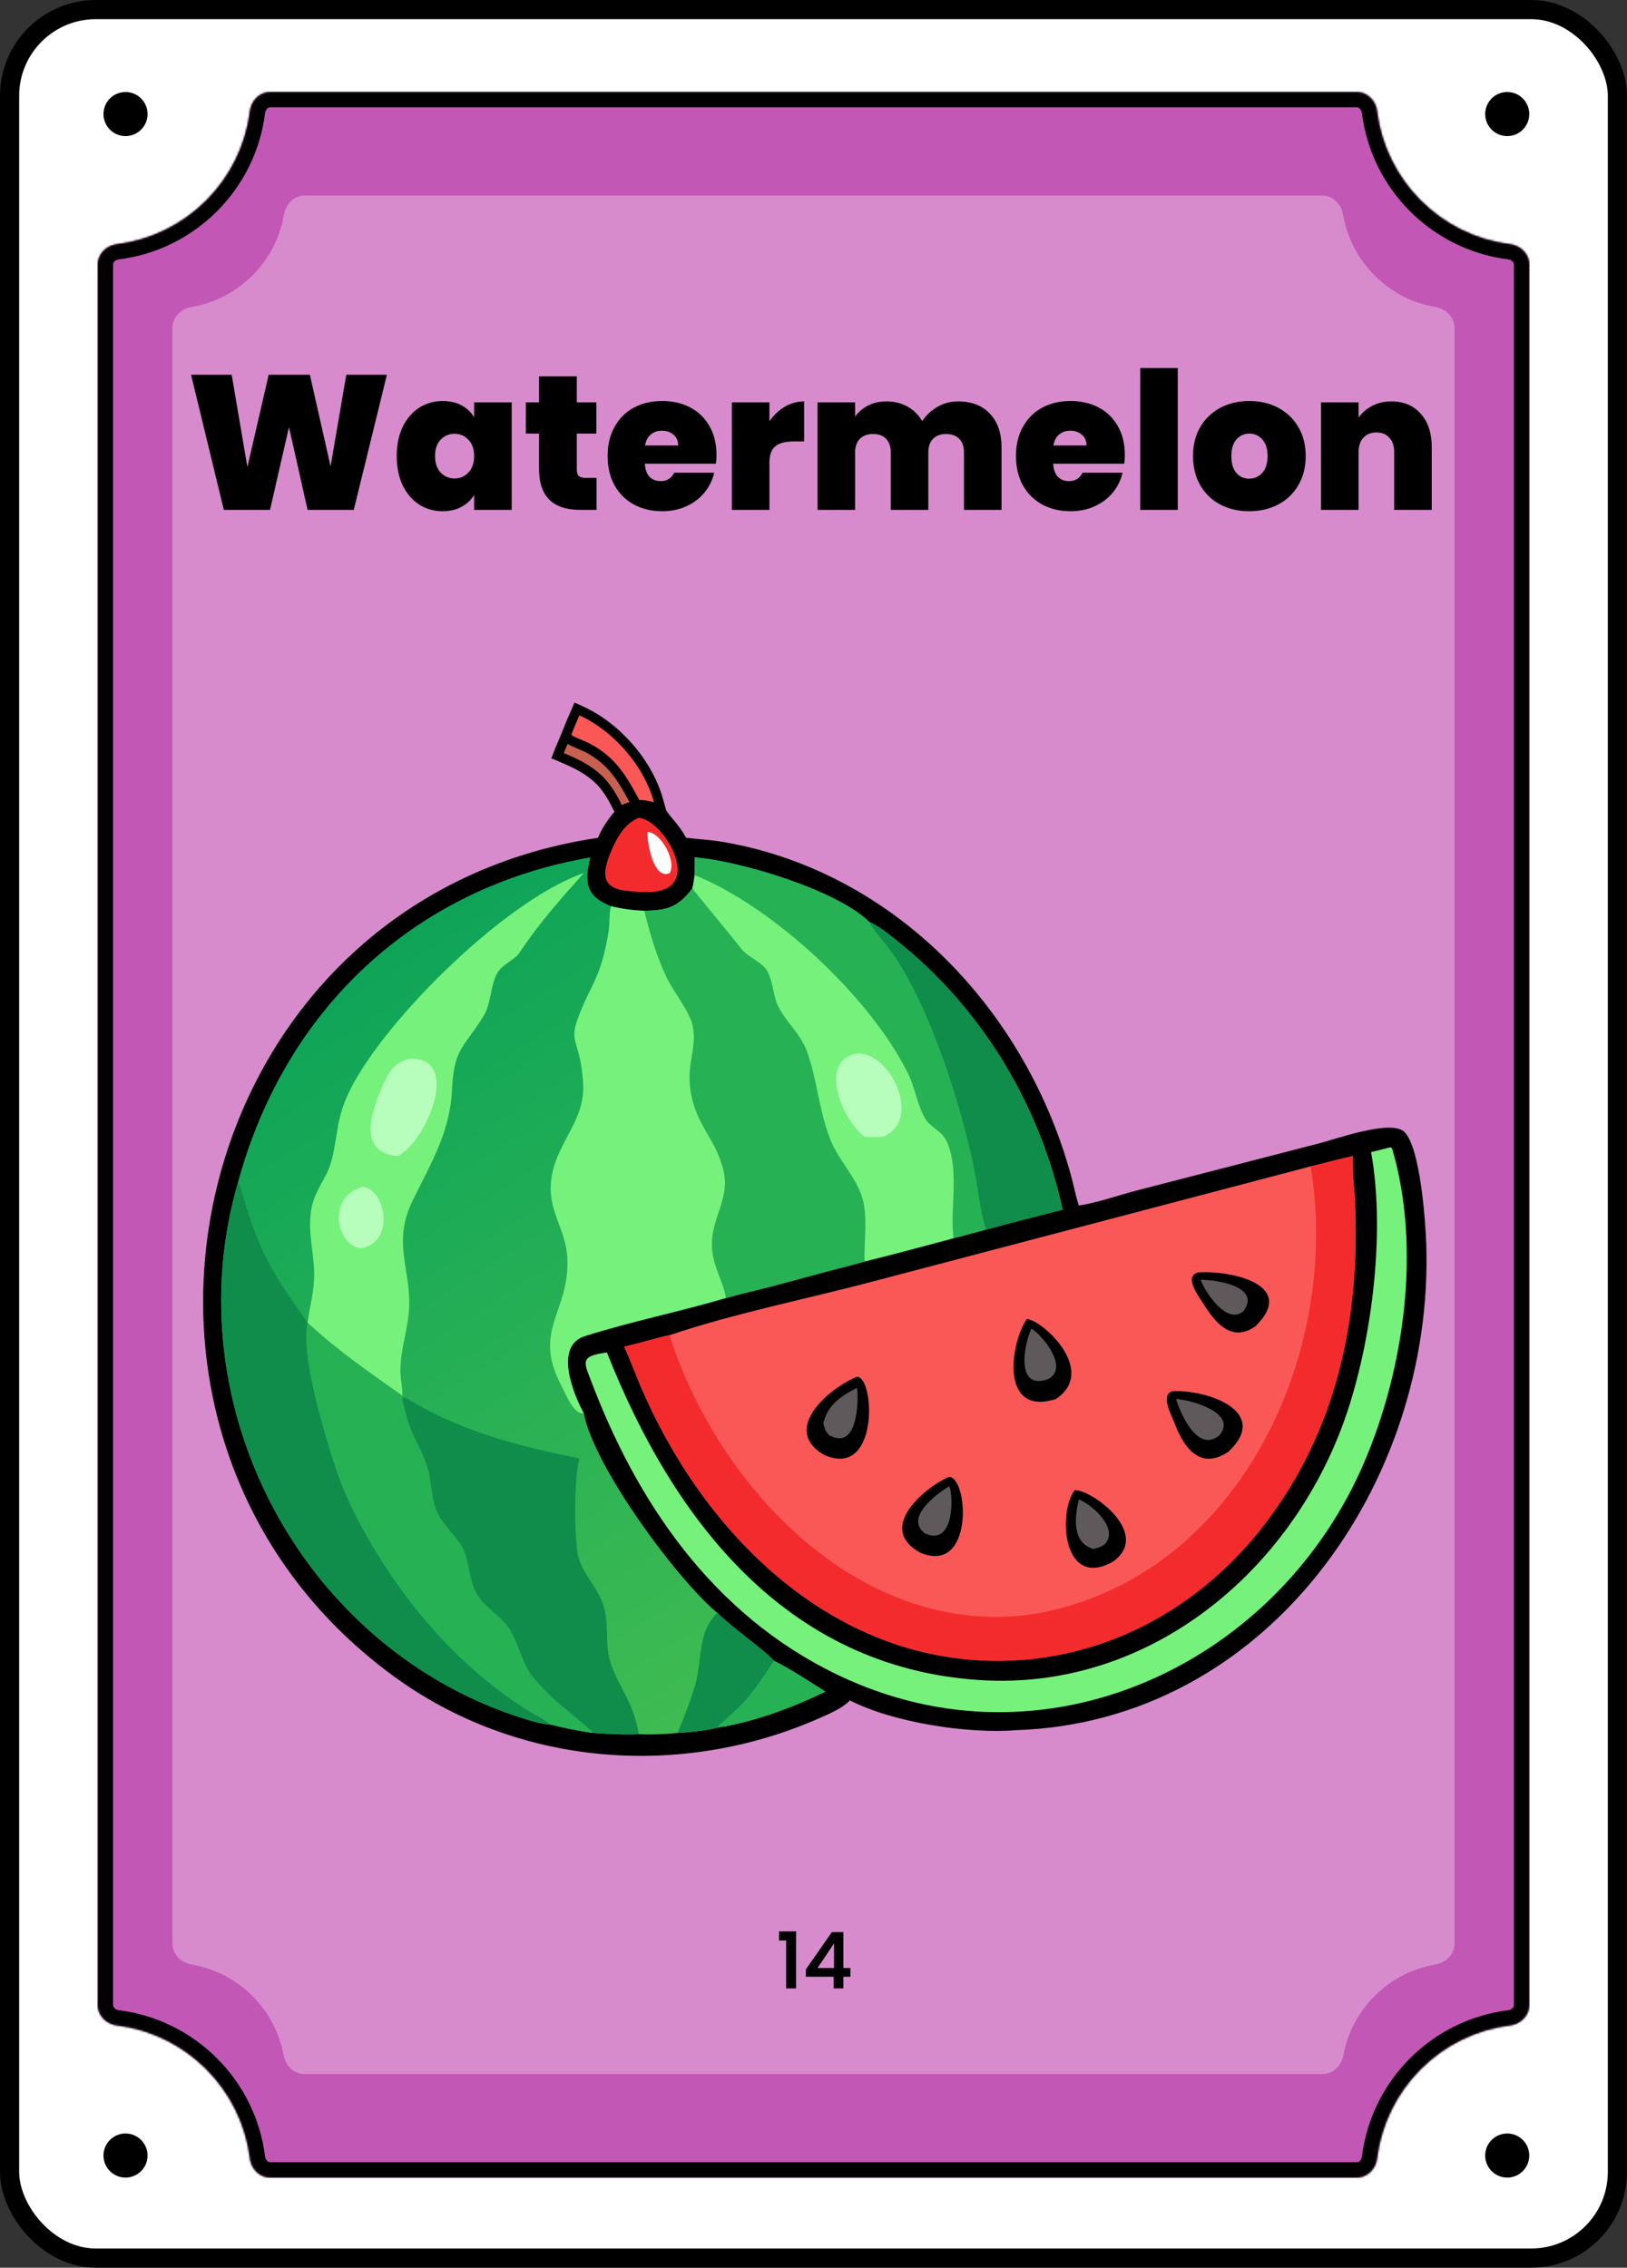 <svg width="849" height="1183" viewBox="0 0 849 1183" fill="none" xmlns="http://www.w3.org/2000/svg">
<rect x="0" y="0" width="849" height="1183" fill="#333333" stroke="none"/>
<rect x="5" y="5" width="839" height="1173" rx="45" fill="white"/>
<rect x="5" y="5" width="839" height="1173" rx="45" stroke="black" stroke-width="10"/>
<circle cx="786.5" cy="1124.5" r="11.5" fill="black"/>
<circle cx="786.5" cy="59.5" r="11.5" fill="black"/>
<path d="M77 1124.5C77 1130.85 71.851 1136 65.5 1136C59.149 1136 54 1130.85 54 1124.5C54 1118.15 59.149 1113 65.5 1113C71.851 1113 77 1118.15 77 1124.5Z" fill="black"/>
<path d="M77 59.5C77 65.851 71.851 71 65.5 71C59.149 71 54 65.851 54 59.5C54 53.149 59.149 48 65.5 48C71.851 48 77 53.149 77 59.5Z" fill="black"/>
<mask id="path-6-inside-1_1_3452" fill="white">
<path d="M708 48C713.523 48 717.934 52.5 718.616 57.98C723.122 94.183 751.817 122.878 788.02 127.384C793.5 128.066 798 132.477 798 138V1046C798 1051.52 793.5 1055.93 788.02 1056.62C751.817 1061.12 723.122 1089.82 718.616 1126.02C717.934 1131.5 713.523 1136 708 1136H141C135.477 1136 131.066 1131.5 130.384 1126.02C125.878 1089.82 97.183 1061.12 60.98 1056.62C55.5 1055.93 51 1051.52 51 1046V138C51 132.477 55.5 128.066 60.98 127.384C97.183 122.878 125.878 94.183 130.384 57.98C131.066 52.5 135.477 48 141 48H708Z"/>
</mask>
<path d="M708 48C713.523 48 717.934 52.5 718.616 57.98C723.122 94.183 751.817 122.878 788.02 127.384C793.5 128.066 798 132.477 798 138V1046C798 1051.52 793.5 1055.93 788.02 1056.62C751.817 1061.12 723.122 1089.82 718.616 1126.02C717.934 1131.5 713.523 1136 708 1136H141C135.477 1136 131.066 1131.5 130.384 1126.02C125.878 1089.82 97.183 1061.12 60.98 1056.62C55.5 1055.93 51 1051.52 51 1046V138C51 132.477 55.5 128.066 60.98 127.384C97.183 122.878 125.878 94.183 130.384 57.98C131.066 52.5 135.477 48 141 48H708Z" fill="#C357B5"/>
<path d="M130.384 1126.02L138.322 1125.03L130.384 1126.02ZM718.616 1126.02L710.678 1125.03L718.616 1126.02ZM788.02 1056.62L789.008 1064.56L788.02 1056.62ZM718.616 57.98L726.555 56.992L718.616 57.98ZM718.616 57.98L710.678 58.968C715.635 98.806 747.194 130.365 787.032 135.322L788.02 127.384L789.008 119.445C756.44 115.392 730.608 89.56 726.555 56.992L718.616 57.98ZM798 138H790V1046H798H806V138H798ZM788.02 1056.62L787.032 1048.68C747.194 1053.64 715.635 1085.19 710.678 1125.03L718.616 1126.02L726.555 1127.01C730.608 1094.44 756.44 1068.61 789.008 1064.56L788.02 1056.62ZM708 1136V1128H141V1136V1144H708V1136ZM130.384 1126.02L138.322 1125.03C133.365 1085.19 101.806 1053.64 61.968 1048.68L60.98 1056.62L59.992 1064.56C92.56 1068.61 118.392 1094.44 122.445 1127.01L130.384 1126.02ZM51 1046H59V138H51H43V1046H51ZM60.98 127.384L61.968 135.322C101.806 130.365 133.365 98.806 138.322 58.968L130.384 57.98L122.445 56.992C118.392 89.56 92.56 115.392 59.992 119.445L60.98 127.384ZM141 48V56H708V48V40H141V48ZM130.384 57.98L138.322 58.968C138.438 58.039 138.872 57.231 139.427 56.696C139.954 56.189 140.494 56 141 56V48V40C130.84 40 123.547 48.133 122.445 56.992L130.384 57.98ZM51 138H59C59 137.494 59.189 136.954 59.696 136.427C60.231 135.872 61.039 135.438 61.968 135.322L60.98 127.384L59.992 119.445C51.133 120.547 43 127.84 43 138H51ZM60.98 1056.62L61.968 1048.68C61.039 1048.56 60.231 1048.13 59.696 1047.57C59.189 1047.05 59 1046.51 59 1046H51H43C43 1056.16 51.133 1063.45 59.992 1064.56L60.98 1056.62ZM141 1136V1128C140.494 1128 139.954 1127.81 139.427 1127.3C138.872 1126.77 138.438 1125.96 138.322 1125.03L130.384 1126.02L122.445 1127.01C123.547 1135.87 130.84 1144 141 1144V1136ZM718.616 1126.02L710.678 1125.03C710.562 1125.96 710.128 1126.77 709.573 1127.3C709.046 1127.81 708.506 1128 708 1128V1136V1144C718.16 1144 725.453 1135.87 726.555 1127.01L718.616 1126.02ZM798 1046H790C790 1046.51 789.811 1047.05 789.304 1047.57C788.769 1048.13 787.961 1048.56 787.032 1048.68L788.02 1056.62L789.008 1064.56C797.867 1063.45 806 1056.16 806 1046H798ZM788.02 127.384L787.032 135.322C787.961 135.438 788.769 135.872 789.304 136.427C789.811 136.954 790 137.494 790 138H798H806C806 127.84 797.867 120.547 789.008 119.445L788.02 127.384ZM718.616 57.98L726.555 56.992C725.453 48.133 718.16 40 708 40V48V56C708.506 56 709.046 56.189 709.573 56.696C710.128 57.231 710.562 58.039 710.678 58.968L718.616 57.98Z" fill="black" mask="url(#path-6-inside-1_1_3452)"/>
<path d="M690 102C695.523 102 699.911 106.512 700.837 111.957C705.019 136.563 724.437 155.981 749.043 160.163C754.488 161.089 759 165.477 759 171V1014C759 1019.52 754.488 1023.91 749.043 1024.84C724.711 1028.97 705.454 1048 700.984 1072.22C699.993 1077.59 695.633 1082 690.175 1082H158.825C153.367 1082 149.007 1077.59 148.016 1072.22C143.546 1048 124.288 1028.97 99.957 1024.84C94.512 1023.91 90 1019.52 90 1014V171C90 165.477 94.512 161.089 99.957 160.163C124.563 155.981 143.981 136.563 148.163 111.957C149.089 106.512 153.477 102 159 102H690Z" fill="#D78BCD"/>
<mask id="path-9-outside-2_1_3452" maskUnits="userSpaceOnUse" x="406" y="1007" width="38" height="31" fill="black">
<rect fill="white" x="406" y="1007" width="38" height="31"/>
<path d="M406.8 1012V1007.84H415.12V1037H410.52V1012H406.8ZM420.824 1030.92V1027.48L434.264 1008.2H439.784V1026.96H443.504V1030.92H439.784V1037H435.304V1030.92H420.824ZM435.504 1012.84L426.064 1026.96H435.504V1012.84Z"/>
</mask>
<path d="M406.8 1012V1007.84H415.12V1037H410.52V1012H406.8ZM420.824 1030.92V1027.48L434.264 1008.2H439.784V1026.96H443.504V1030.92H439.784V1037H435.304V1030.92H420.824ZM435.504 1012.84L426.064 1026.96H435.504V1012.84Z" fill="black"/>
<path d="M406.8 1012H406.5V1012.3H406.8V1012ZM406.8 1007.84V1007.54H406.5V1007.84H406.8ZM415.12 1007.84H415.42V1007.54H415.12V1007.84ZM415.12 1037V1037.3H415.42V1037H415.12ZM410.52 1037H410.22V1037.3H410.52V1037ZM410.52 1012H410.82V1011.7H410.52V1012ZM406.8 1012H407.1V1007.84H406.8H406.5V1012H406.8ZM406.8 1007.84V1008.14H415.12V1007.84V1007.54H406.8V1007.84ZM415.12 1007.84H414.82V1037H415.12H415.42V1007.84H415.12ZM415.12 1037V1036.7H410.52V1037V1037.3H415.12V1037ZM410.52 1037H410.82V1012H410.52H410.22V1037H410.52ZM410.52 1012V1011.7H406.8V1012V1012.3H410.52V1012ZM420.824 1030.92H420.524V1031.22H420.824V1030.92ZM420.824 1027.48L420.578 1027.31L420.524 1027.39V1027.48H420.824ZM434.264 1008.2V1007.9H434.108L434.018 1008.03L434.264 1008.2ZM439.784 1008.2H440.084V1007.9H439.784V1008.2ZM439.784 1026.96H439.484V1027.26H439.784V1026.96ZM443.504 1026.96H443.804V1026.66H443.504V1026.96ZM443.504 1030.92V1031.22H443.804V1030.92H443.504ZM439.784 1030.92V1030.62H439.484V1030.92H439.784ZM439.784 1037V1037.3H440.084V1037H439.784ZM435.304 1037H435.004V1037.3H435.304V1037ZM435.304 1030.92H435.604V1030.62H435.304V1030.92ZM435.504 1012.84H435.804V1011.85L435.255 1012.67L435.504 1012.84ZM426.064 1026.96L425.815 1026.79L425.503 1027.26H426.064V1026.96ZM435.504 1026.96V1027.26H435.804V1026.96H435.504ZM420.824 1030.92H421.124V1027.48H420.824H420.524V1030.92H420.824ZM420.824 1027.48L421.07 1027.65L434.51 1008.37L434.264 1008.2L434.018 1008.03L420.578 1027.31L420.824 1027.48ZM434.264 1008.2V1008.5H439.784V1008.2V1007.9H434.264V1008.2ZM439.784 1008.2H439.484V1026.96H439.784H440.084V1008.2H439.784ZM439.784 1026.96V1027.26H443.504V1026.96V1026.66H439.784V1026.96ZM443.504 1026.96H443.204V1030.92H443.504H443.804V1026.96H443.504ZM443.504 1030.92V1030.62H439.784V1030.92V1031.22H443.504V1030.92ZM439.784 1030.92H439.484V1037H439.784H440.084V1030.92H439.784ZM439.784 1037V1036.7H435.304V1037V1037.3H439.784V1037ZM435.304 1037H435.604V1030.92H435.304H435.004V1037H435.304ZM435.304 1030.92V1030.62H420.824V1030.92V1031.22H435.304V1030.92ZM435.504 1012.84L435.255 1012.67L425.815 1026.79L426.064 1026.96L426.314 1027.13L435.754 1013.01L435.504 1012.84ZM426.064 1026.96V1027.26H435.504V1026.96V1026.66H426.064V1026.96ZM435.504 1026.96H435.804V1012.84H435.504H435.204V1026.96H435.504Z" fill="black" mask="url(#path-9-outside-2_1_3452)"/>
<path d="M201.9 195.5L184.6 266H160.5L150.8 222.8L140.9 266H116.8L99.7 195.5H120.9L129.1 243.7L140.2 195.5H161.7L172.5 243.3L180.7 195.5H201.9ZM207.017 237.9C207.017 232.1 208.051 227.033 210.117 222.7C212.251 218.367 215.117 215.033 218.717 212.7C222.384 210.367 226.451 209.2 230.917 209.2C234.784 209.2 238.117 209.967 240.917 211.5C243.717 213.033 245.884 215.1 247.417 217.7V209.9H267.017V266H247.417V258.2C245.884 260.8 243.684 262.867 240.817 264.4C238.017 265.933 234.717 266.7 230.917 266.7C226.451 266.7 222.384 265.533 218.717 263.2C215.117 260.867 212.251 257.533 210.117 253.2C208.051 248.8 207.017 243.7 207.017 237.9ZM247.417 237.9C247.417 234.3 246.417 231.467 244.417 229.4C242.484 227.333 240.084 226.3 237.217 226.3C234.284 226.3 231.851 227.333 229.917 229.4C227.984 231.4 227.017 234.233 227.017 237.9C227.017 241.5 227.984 244.367 229.917 246.5C231.851 248.567 234.284 249.6 237.217 249.6C240.084 249.6 242.484 248.567 244.417 246.5C246.417 244.433 247.417 241.567 247.417 237.9ZM311.286 249.3V266H302.786C288.453 266 281.286 258.9 281.286 244.7V226.2H274.386V209.9H281.286V196.3H300.986V209.9H311.186V226.2H300.986V245C300.986 246.533 301.319 247.633 301.986 248.3C302.719 248.967 303.919 249.3 305.586 249.3H311.286ZM373.876 237.3C373.876 238.833 373.776 240.367 373.576 241.9H336.476C336.676 244.967 337.509 247.267 338.976 248.8C340.509 250.267 342.442 251 344.776 251C348.042 251 350.376 249.533 351.776 246.6H372.676C371.809 250.467 370.109 253.933 367.576 257C365.109 260 361.976 262.367 358.176 264.1C354.376 265.833 350.176 266.7 345.576 266.7C340.042 266.7 335.109 265.533 330.776 263.2C326.509 260.867 323.142 257.533 320.676 253.2C318.276 248.867 317.076 243.767 317.076 237.9C317.076 232.033 318.276 226.967 320.676 222.7C323.076 218.367 326.409 215.033 330.676 212.7C335.009 210.367 339.976 209.2 345.576 209.2C351.109 209.2 356.009 210.333 360.276 212.6C364.542 214.867 367.876 218.133 370.276 222.4C372.676 226.6 373.876 231.567 373.876 237.3ZM353.876 232.4C353.876 230 353.076 228.133 351.476 226.8C349.876 225.4 347.876 224.7 345.476 224.7C343.076 224.7 341.109 225.367 339.576 226.7C338.042 227.967 337.042 229.867 336.576 232.4H353.876ZM401.497 219.8C403.697 216.6 406.364 214.067 409.497 212.2C412.63 210.333 415.997 209.4 419.597 209.4V230.3H414.097C409.83 230.3 406.664 231.133 404.597 232.8C402.53 234.467 401.497 237.367 401.497 241.5V266H381.897V209.9H401.497V219.8ZM499.923 209.4C506.99 209.4 512.523 211.533 516.523 215.8C520.59 220.067 522.623 225.9 522.623 233.3V266H503.023V235.9C503.023 232.9 502.19 230.567 500.523 228.9C498.857 227.233 496.59 226.4 493.723 226.4C490.857 226.4 488.59 227.233 486.923 228.9C485.257 230.567 484.423 232.9 484.423 235.9V266H464.823V235.9C464.823 232.9 463.99 230.567 462.323 228.9C460.723 227.233 458.49 226.4 455.623 226.4C452.69 226.4 450.39 227.233 448.723 228.9C447.057 230.567 446.223 232.9 446.223 235.9V266H426.623V209.9H446.223V217.3C447.957 214.9 450.19 213 452.923 211.6C455.723 210.133 458.923 209.4 462.523 209.4C466.657 209.4 470.323 210.3 473.523 212.1C476.79 213.9 479.357 216.433 481.223 219.7C483.223 216.633 485.857 214.167 489.123 212.3C492.39 210.367 495.99 209.4 499.923 209.4ZM586.962 237.3C586.962 238.833 586.862 240.367 586.662 241.9H549.562C549.762 244.967 550.595 247.267 552.062 248.8C553.595 250.267 555.528 251 557.862 251C561.128 251 563.462 249.533 564.862 246.6H585.762C584.895 250.467 583.195 253.933 580.662 257C578.195 260 575.062 262.367 571.262 264.1C567.462 265.833 563.262 266.7 558.662 266.7C553.128 266.7 548.195 265.533 543.862 263.2C539.595 260.867 536.228 257.533 533.762 253.2C531.362 248.867 530.162 243.767 530.162 237.9C530.162 232.033 531.362 226.967 533.762 222.7C536.162 218.367 539.495 215.033 543.762 212.7C548.095 210.367 553.062 209.2 558.662 209.2C564.195 209.2 569.095 210.333 573.362 212.6C577.628 214.867 580.962 218.133 583.362 222.4C585.762 226.6 586.962 231.567 586.962 237.3ZM566.962 232.4C566.962 230 566.162 228.133 564.562 226.8C562.962 225.4 560.962 224.7 558.562 224.7C556.162 224.7 554.195 225.367 552.662 226.7C551.128 227.967 550.128 229.867 549.662 232.4H566.962ZM614.583 192V266H594.983V192H614.583ZM651.845 266.7C646.245 266.7 641.211 265.533 636.745 263.2C632.345 260.867 628.878 257.533 626.345 253.2C623.811 248.867 622.545 243.767 622.545 237.9C622.545 232.1 623.811 227.033 626.345 222.7C628.945 218.367 632.445 215.033 636.845 212.7C641.311 210.367 646.345 209.2 651.945 209.2C657.545 209.2 662.545 210.367 666.945 212.7C671.411 215.033 674.911 218.367 677.445 222.7C680.045 227.033 681.345 232.1 681.345 237.9C681.345 243.7 680.045 248.8 677.445 253.2C674.911 257.533 671.411 260.867 666.945 263.2C662.478 265.533 657.445 266.7 651.845 266.7ZM651.845 249.7C654.578 249.7 656.845 248.7 658.645 246.7C660.511 244.633 661.445 241.7 661.445 237.9C661.445 234.1 660.511 231.2 658.645 229.2C656.845 227.2 654.611 226.2 651.945 226.2C649.278 226.2 647.045 227.2 645.245 229.2C643.445 231.2 642.545 234.1 642.545 237.9C642.545 241.767 643.411 244.7 645.145 246.7C646.878 248.7 649.111 249.7 651.845 249.7ZM726.019 209.4C732.485 209.4 737.619 211.567 741.419 215.9C745.219 220.167 747.119 225.967 747.119 233.3V266H727.519V235.9C727.519 232.7 726.685 230.2 725.019 228.4C723.352 226.533 721.119 225.6 718.319 225.6C715.385 225.6 713.085 226.533 711.419 228.4C709.752 230.2 708.919 232.7 708.919 235.9V266H689.319V209.9H708.919V217.9C710.652 215.367 712.985 213.333 715.919 211.8C718.852 210.2 722.219 209.4 726.019 209.4Z" fill="black"/>
<path d="M300.266 368C316.071 371.143 332.904 389.742 339.926 403.664C342.268 408.31 345.053 419.129 347.334 422.398C351.393 428.213 354.186 430.037 358.008 437.066C364.744 437.829 371.237 438.152 377.967 439.327C467.898 455.03 536.254 528.391 559.224 614.575C560.498 619.359 561.425 624.203 562.928 628.895C572.343 627.588 584.646 623.166 594.244 620.769L688.248 596.492C696.743 594.327 726.018 583.775 732.844 590.502C741.23 598.765 743.873 637.716 744.252 649.231C748.352 773.81 661.08 898.38 530.053 902.601C505.047 904.599 466.069 898.622 443.505 887.077C439.512 891.176 432.871 894.008 427.628 896.32C355.182 928.285 269.865 921.521 205.464 874.491C32.316 748.054 96.25 469.12 312.032 437.066C314.364 431.437 317.832 426.555 321.886 422.059C308.589 400.315 292.857 399.441 289.312 394.695C289.609 391.136 298.214 371.097 300.266 368Z" fill="black"/>
<path d="M362.488 447.289C385.081 448.889 436.489 464.069 453.604 480.964C459.311 483.398 467.165 490.019 472.093 494.111C513.908 528.834 542.872 577.951 554.449 631.017C541.308 634.488 527.731 637.783 514.694 641.397C509.085 642.917 503.225 644.6 497.588 645.916C482.341 650.047 466.514 654.254 451.192 658.063C445.333 659.85 438.815 661.369 432.849 662.947L402.499 671.104C394.615 673.145 386.621 674.94 378.791 677.137C354.493 684.316 329.308 689.362 305.181 697.001C288.895 702.156 299.179 727.434 304.657 737.335C309.981 765.429 353.846 824.579 374.301 841.387C382.338 849.388 398.837 860.704 403.847 866.394C410.685 869.648 423.927 878.117 430.66 882.497C413.016 891.022 393.707 898.204 374.301 901.271C369.53 902.668 358.752 903.827 353.586 904.062C347.592 904.636 339.179 905.062 333.307 904.678C326.809 905.134 316.488 904.516 309.84 904.062C302.529 903.166 294.152 901.372 287.02 899.604C283.62 899.537 278.214 898.082 274.901 897.069C158.107 861.352 90.28 733.74 124.092 617.142C148.539 526.567 216.223 463.096 308.03 447.289C304.944 460.012 305.526 467.556 318.944 472.778C324.01 474.038 330.944 475.044 336.184 475.1C347.911 475.084 354.016 473.204 361.268 463.509C361.903 461.035 362.145 459.051 362.488 456.525C362.416 453.701 362.641 449.764 362.488 447.289Z" fill="url(#paint0_linear_1_3452)"/>
<path d="M362.487 447.289C385.08 448.889 436.488 464.069 453.603 480.964C459.311 483.398 467.165 490.019 472.092 494.111C513.907 528.834 542.872 577.951 554.448 631.017C541.308 634.488 527.731 637.783 514.693 641.397C509.084 642.917 503.224 644.6 497.587 645.916C482.34 650.047 466.513 654.254 451.191 658.063C445.333 659.85 438.815 661.369 432.849 662.947L402.498 671.104C394.614 673.145 386.621 674.94 378.79 677.137C377.635 668.508 371.115 659.668 371.478 648.205C371.907 634.68 380.597 625.029 377.695 611.464C373.944 593.933 362.734 587.462 360.169 567.799C358.389 554.156 363.978 546.247 361.347 534.644C359.771 527.693 351.192 517.032 347.742 509.692C342.319 498.145 339.306 487.417 336.183 475.1C347.911 475.084 354.016 473.204 361.268 463.509C361.903 461.035 362.144 459.051 362.487 456.525C362.416 453.701 362.64 449.764 362.487 447.289Z" fill="#27B155"/>
<path d="M361.268 463.509C369.737 474.083 378.598 484.545 387.025 495.184C390.273 499.283 397.014 501.513 399.986 505.999C403.295 510.832 403.412 519.497 405.905 524.641C410.055 533.2 417.461 538.851 420.959 548.19C426.314 562.489 427.106 578.095 432.998 593.732C437.408 605.433 447.129 614.185 450.234 625.837C452.864 635.71 450.755 647.597 451.191 658.063C445.333 659.85 438.815 661.369 432.849 662.947L402.498 671.104C394.614 673.145 386.621 674.94 378.79 677.137C377.635 668.507 371.115 659.668 371.478 648.205C371.907 634.68 380.597 625.029 377.695 611.464C373.944 593.933 362.734 587.462 360.169 567.799C358.389 554.156 363.978 546.247 361.347 534.644C359.771 527.693 351.192 517.032 347.742 509.692C342.319 498.145 339.306 487.417 336.183 475.1C347.911 475.084 354.016 473.204 361.268 463.509Z" fill="#27B155"/>
<path d="M362.487 456.525C403.487 473.023 454.509 520.462 473.999 560.417C477.45 567.491 478.598 576.068 482.47 583.024C485.328 588.477 491.69 589.395 494.567 596.69C500.631 612.063 495.538 631.639 497.587 645.916C482.34 650.047 466.513 654.254 451.191 658.063C450.755 647.597 452.864 635.71 450.234 625.837C447.129 614.185 437.408 605.433 432.999 593.732C427.106 578.095 426.314 562.489 420.959 548.19C417.461 538.851 410.055 533.2 405.905 524.641C403.412 519.497 403.295 510.832 399.986 505.999C397.014 501.513 390.273 499.283 387.025 495.184C378.598 484.545 369.737 474.083 361.268 463.509C361.903 461.035 362.144 459.051 362.487 456.525Z" fill="#76F17B"/>
<path d="M447.151 549.503C465.361 548.797 481.484 585.339 460.535 593.058C457.098 593.214 454.631 593.208 451.191 593.058L450.984 592.902C440.047 584.786 426.203 553.808 447.151 549.503Z" fill="#B7FEBD"/>
<path d="M453.604 480.964C459.311 483.398 467.165 490.019 472.092 494.111C513.907 528.834 542.872 577.951 554.448 631.017C541.308 634.488 527.731 637.782 514.693 641.397C512.047 635.135 510.35 620.522 509.006 613.34C502.495 578.53 483.513 518.025 460.935 491.02C458.944 488.639 454.807 483.595 453.604 480.964Z" fill="#108D4B"/>
<path d="M124.092 617.142C124.622 617.756 125.324 618.682 125.542 619.457C135.022 653.145 141.533 663.048 160.514 690.051C178.617 706.491 191.081 714.648 209.983 728.111C209.579 729.125 209.686 728.585 209.983 729.808C213.667 749.076 218.43 751.133 223.016 765.473C225.574 773.472 224.692 781.917 228.543 789.67C232.187 797.007 239.326 802.006 242.346 809.453C245.298 816.734 244.746 824.61 248.893 831.577C253.309 839.003 261.545 842.927 265.93 849.866C270.64 857.325 272.613 868.415 278.429 875.263C289.655 888.48 298.763 893.774 309.84 904.062C302.529 903.166 294.152 901.372 287.02 899.604C283.62 899.537 278.214 898.082 274.901 897.069C158.107 861.352 90.28 733.74 124.092 617.142Z" fill="#108D4B"/>
<path d="M160.514 690.051C178.617 706.491 191.08 714.648 209.983 728.111C209.579 729.125 209.686 728.585 209.983 729.808C213.667 749.077 218.429 751.133 223.015 765.473C225.574 773.472 224.692 781.917 228.543 789.67C232.187 797.007 239.326 802.006 242.346 809.454C245.298 816.734 244.746 824.61 248.892 831.577C253.308 839.003 261.545 842.928 265.93 849.867C270.64 857.325 272.613 868.415 278.429 875.263C289.655 888.48 298.763 893.774 309.84 904.063C302.529 903.166 294.152 901.373 287.02 899.604C284.037 896.936 279.572 894.816 276.057 892.662C242.392 872.018 214.171 840.077 194.266 806.332C179.24 780.854 175.25 767.952 167.594 740.848C164.419 729.605 157.517 701.857 160.514 690.051Z" fill="#27B155"/>
<path d="M318.944 472.778C324.01 474.038 330.944 475.044 336.184 475.1C339.307 487.417 342.319 498.145 347.743 509.692C351.192 517.032 359.771 527.693 361.348 534.644C363.978 546.247 358.39 554.156 360.169 567.799C362.734 587.462 373.944 593.933 377.696 611.464C380.598 625.029 371.908 634.68 371.479 648.205C371.116 659.668 377.635 668.508 378.791 677.137C354.493 684.316 329.308 689.362 305.181 697.001C288.895 702.156 299.179 727.434 304.657 737.335C299.27 738.075 295.303 727.294 293.308 723.597C277.182 693.686 297.366 685.086 296.032 656.293C295.323 640.954 285.714 632.043 287.597 615.701C289.82 596.403 305.429 585.112 304.297 565.514C302.557 535.383 292.229 548.625 309.873 512.65C314.149 503.62 316.138 494.978 317.667 485.274C318.033 482.945 317.958 474.205 318.944 472.778Z" fill="#76F17B"/>
<path d="M160.514 690.051C161.608 681.208 164.153 673.045 163.933 664.031C163.654 652.587 160.847 644.117 162.196 632.501C163.444 621.748 170.273 615.088 172.701 606.537C176.082 594.635 175.327 585.595 180.537 573.211C195.933 536.614 262.749 469.753 304.657 455.449C292.309 469.296 281.189 481.738 270.896 497.267C268.732 500.532 261.857 503.495 259.767 507.178C255.638 514.125 256.566 523.207 252.251 530.149C241.777 547.173 236.911 546.469 235.819 569.029C234.763 590.828 224.645 607.285 215.375 626.234C204.902 647.642 213.825 660.706 213.552 680.65C213.363 694.541 207.113 707.254 209.493 721.49C209.727 722.894 210.042 726.778 209.983 728.111C191.081 714.648 178.617 706.491 160.514 690.051Z" fill="#76F17B"/>
<path d="M214.171 552.289C241.244 551.797 222.077 596.06 207.559 603.097C184.567 601.322 195.167 576.203 200.862 563.727C203.514 557.914 207.601 553.234 214.171 552.289Z" fill="#B7FEBD"/>
<path d="M189.053 619.231C200.193 619.158 207.183 646.976 189.053 651.132C176.586 651.589 169.258 624.804 189.053 619.231Z" fill="#B7FEBD"/>
<path d="M209.982 729.808L210.431 728.909C211.787 729.104 213.979 730.587 215.225 731.311C243.018 747.459 271.191 754.553 302.34 760.829C299.528 771.655 299.753 797.269 301.147 808.787C302.413 819.251 310.284 826.079 314.148 835.397C318.541 845.99 315.087 856.88 318.688 867.625C323.317 881.447 330.359 887.129 333.306 904.678C326.809 905.133 316.487 904.516 309.84 904.062C298.763 893.774 289.655 888.48 278.429 875.263C272.613 868.414 270.64 857.325 265.929 849.866C261.545 842.927 253.308 839.002 248.892 831.577C244.746 824.61 245.298 816.734 242.346 809.453C239.326 802.006 232.187 797.007 228.543 789.67C224.692 781.917 225.574 773.472 223.015 765.473C218.429 751.133 213.667 749.076 209.982 729.808Z" fill="#108D4B"/>
<path d="M374.301 841.387C382.338 849.388 398.837 860.704 403.847 866.394C410.685 869.648 423.927 878.117 430.66 882.497C413.016 891.022 393.707 898.204 374.301 901.271C369.53 902.668 358.751 903.827 353.585 904.062C356.986 895.67 360.01 888.191 362.623 879.504C366.732 865.845 363.604 851.786 374.301 841.387Z" fill="#108D4B"/>
<path d="M403.847 866.394C410.685 869.648 423.926 878.117 430.659 882.497C413.016 891.022 393.707 898.204 374.301 901.271C376.046 898.932 383.816 892.507 386.696 889.455C394.165 881.541 397.968 875.078 403.847 866.394Z" fill="#27B155"/>
<path d="M683.939 608.463C691.159 606.804 698.892 604.577 705.929 603.097C705.456 610.543 706.629 618.224 706.989 625.581C709.872 684.433 698.874 741.281 663.903 789.765C628.466 839.402 572.508 869.675 510.888 866.161C427.971 861.435 365.433 796.146 334.404 723.443C331.527 716.705 328.747 709.061 325.697 702.531C333.684 700.765 341.795 698.119 349.492 696.504C382.589 685.27 421.704 677.477 455.961 668.394L683.939 608.463Z" fill="#FA5856"/>
<path d="M683.939 608.463C691.159 606.804 698.892 604.577 705.929 603.097C705.456 610.543 706.629 618.224 706.989 625.581C709.872 684.433 698.874 741.281 663.903 789.765C628.466 839.402 572.508 869.675 510.888 866.161C427.971 861.435 365.433 796.146 334.404 723.443C331.527 716.705 328.747 709.061 325.697 702.531C333.684 700.765 341.795 698.119 349.492 696.504L349.717 697.591C375.14 776.503 449.786 855.245 539.433 842.009C644.944 824.067 700.307 707.658 683.939 608.463Z" fill="#F42B2D"/>
<path d="M447.151 718.217C456.606 718.116 458.845 772.382 429.648 758.787C407.312 745.301 433.239 723.851 447.151 718.217Z" fill="black"/>
<path d="M447.151 724.031C447.856 725.233 449.143 757.867 432.734 748.723C430.588 746.544 430.412 745.423 429.648 742.538C431.728 732.955 438.937 728.23 447.151 724.031Z" fill="#60595B"/>
<path d="M611.732 725.763C629.706 724.84 663.218 736.192 641.195 757.175C626.779 767.133 617.989 755.834 613.112 742.984C611.303 738.22 605.373 727.692 611.732 725.763Z" fill="black"/>
<path d="M613.671 729.807C621.53 730.263 646.013 737.117 636.356 748.722C625.131 758.162 616.199 738.081 613.671 729.807Z" fill="#60595B"/>
<path d="M535.752 688.107C543.717 688.451 572.967 714.952 551.071 729.808C522.077 739.164 526.753 701.763 535.752 688.107Z" fill="black"/>
<path d="M538.249 693.067C544.773 697.388 558.065 714.107 546.658 719.558C529.827 725.393 534.282 701.155 538.249 693.067Z" fill="#60595B"/>
<path d="M495.135 770.47C505.373 770.328 508.38 821.83 480.206 809.993C457.544 797.662 481.171 776.734 495.135 770.47Z" fill="black"/>
<path d="M495.135 775.427C497.208 776.264 499.236 807.537 482.59 799.908C471.963 791.727 488.562 779.505 495.135 775.427Z" fill="#60595B"/>
<path d="M560.773 777.43C568.825 776.673 601.228 799.667 580.989 814.543C554.245 829.787 552.008 788.59 560.773 777.43Z" fill="black"/>
<path d="M562.928 782.228C570.428 785.125 584.235 797.974 576.291 805.781C573.934 807.253 573.156 807.409 570.552 808.103C559.197 804.698 560.803 791.431 562.928 782.228Z" fill="#60595B"/>
<path d="M625.148 663.786C643.45 662.654 676.874 670.588 655.136 691.846C643.026 700.5 634.347 690.368 628.292 680.703C625.496 676.24 617.504 665.986 625.148 663.786Z" fill="black"/>
<path d="M626.514 667.629C634.655 667.566 658.484 671.144 648.757 684.13C640.15 691.261 628.962 674.277 626.514 667.629Z" fill="#60595B"/>
<path d="M725.098 598.601C725.835 598.402 726.316 598.773 726.522 599.473C741.56 650.792 732.834 713.118 712.422 761.582C668.251 866.454 549.275 923.955 442.495 876.222C376.558 846.795 335.175 789.254 309.84 724.03C304.855 710.578 301.431 707.647 316.704 705.545C350.975 792.195 409.749 869.773 511.026 876.444C597.247 882.124 670.769 822.864 700.264 744.344C715.35 704.182 723.317 644.35 715.458 601.025C718.666 600.292 721.906 599.422 725.098 598.601Z" fill="#76F17B"/>
<path d="M333.306 426.625C346.28 427.4 369.186 465.378 337.842 465.342C320.629 465.131 310.757 463.662 318.469 445.071C321.615 437.486 325.377 430.046 333.306 426.625Z" fill="#F42B2D"/>
<path d="M337.842 433.985C344.861 434.197 353.09 449.039 349.492 455.449C341.011 459.391 337.571 439.444 337.842 433.985Z" fill="#FEFEFE"/>
<path d="M303.379 370.89C321.857 379.338 338.253 398.123 343.656 417.8L344.752 421.792L340.708 420.903C337.936 420.294 336.354 419.924 334.786 419.862C333.329 419.805 331.793 420.02 329.31 420.837L329.179 420.88L329.043 420.908C328.15 421.096 326.725 421.715 325.358 422.242L323.215 423.069L322.21 421.002C318.632 413.637 315.133 408.822 310.762 405.054C306.357 401.258 300.919 398.394 293.22 395.144L290.981 394.199L291.862 391.934C292.5 390.296 293.196 388.713 293.861 387.174C295.872 382.101 297.834 377.196 300.052 372.156L301.073 369.835L303.379 370.89Z" fill="#FA5856" stroke="black" stroke-width="5"/>
<path d="M297.676 386.124C297.709 386.142 297.767 386.174 297.854 386.219C298.075 386.332 298.383 386.48 298.771 386.658C299.542 387.012 300.535 387.446 301.58 387.898C303.324 388.652 305.343 389.512 306.415 390.034L306.813 390.235C319.298 396.921 324.515 405.858 330.725 417.267L332.331 420.217L329.043 420.909C328.15 421.096 326.725 421.714 325.358 422.242L323.215 423.07L322.21 421.002C318.631 413.637 315.134 408.821 310.762 405.053C306.357 401.257 300.919 398.394 293.22 395.144L290.981 394.199L291.862 391.934C292.505 390.282 293.207 388.686 293.878 387.134L295.211 384.048L297.676 386.124Z" fill="#C76050" stroke="black" stroke-width="5"/>
<defs>
<linearGradient id="paint0_linear_1_3452" x1="189.669" y1="500.736" x2="418.23" y2="861.412" gradientUnits="userSpaceOnUse">
<stop stop-color="#0EA458"/>
<stop offset="1" stop-color="#3FBB52"/>
</linearGradient>
</defs>
</svg>
